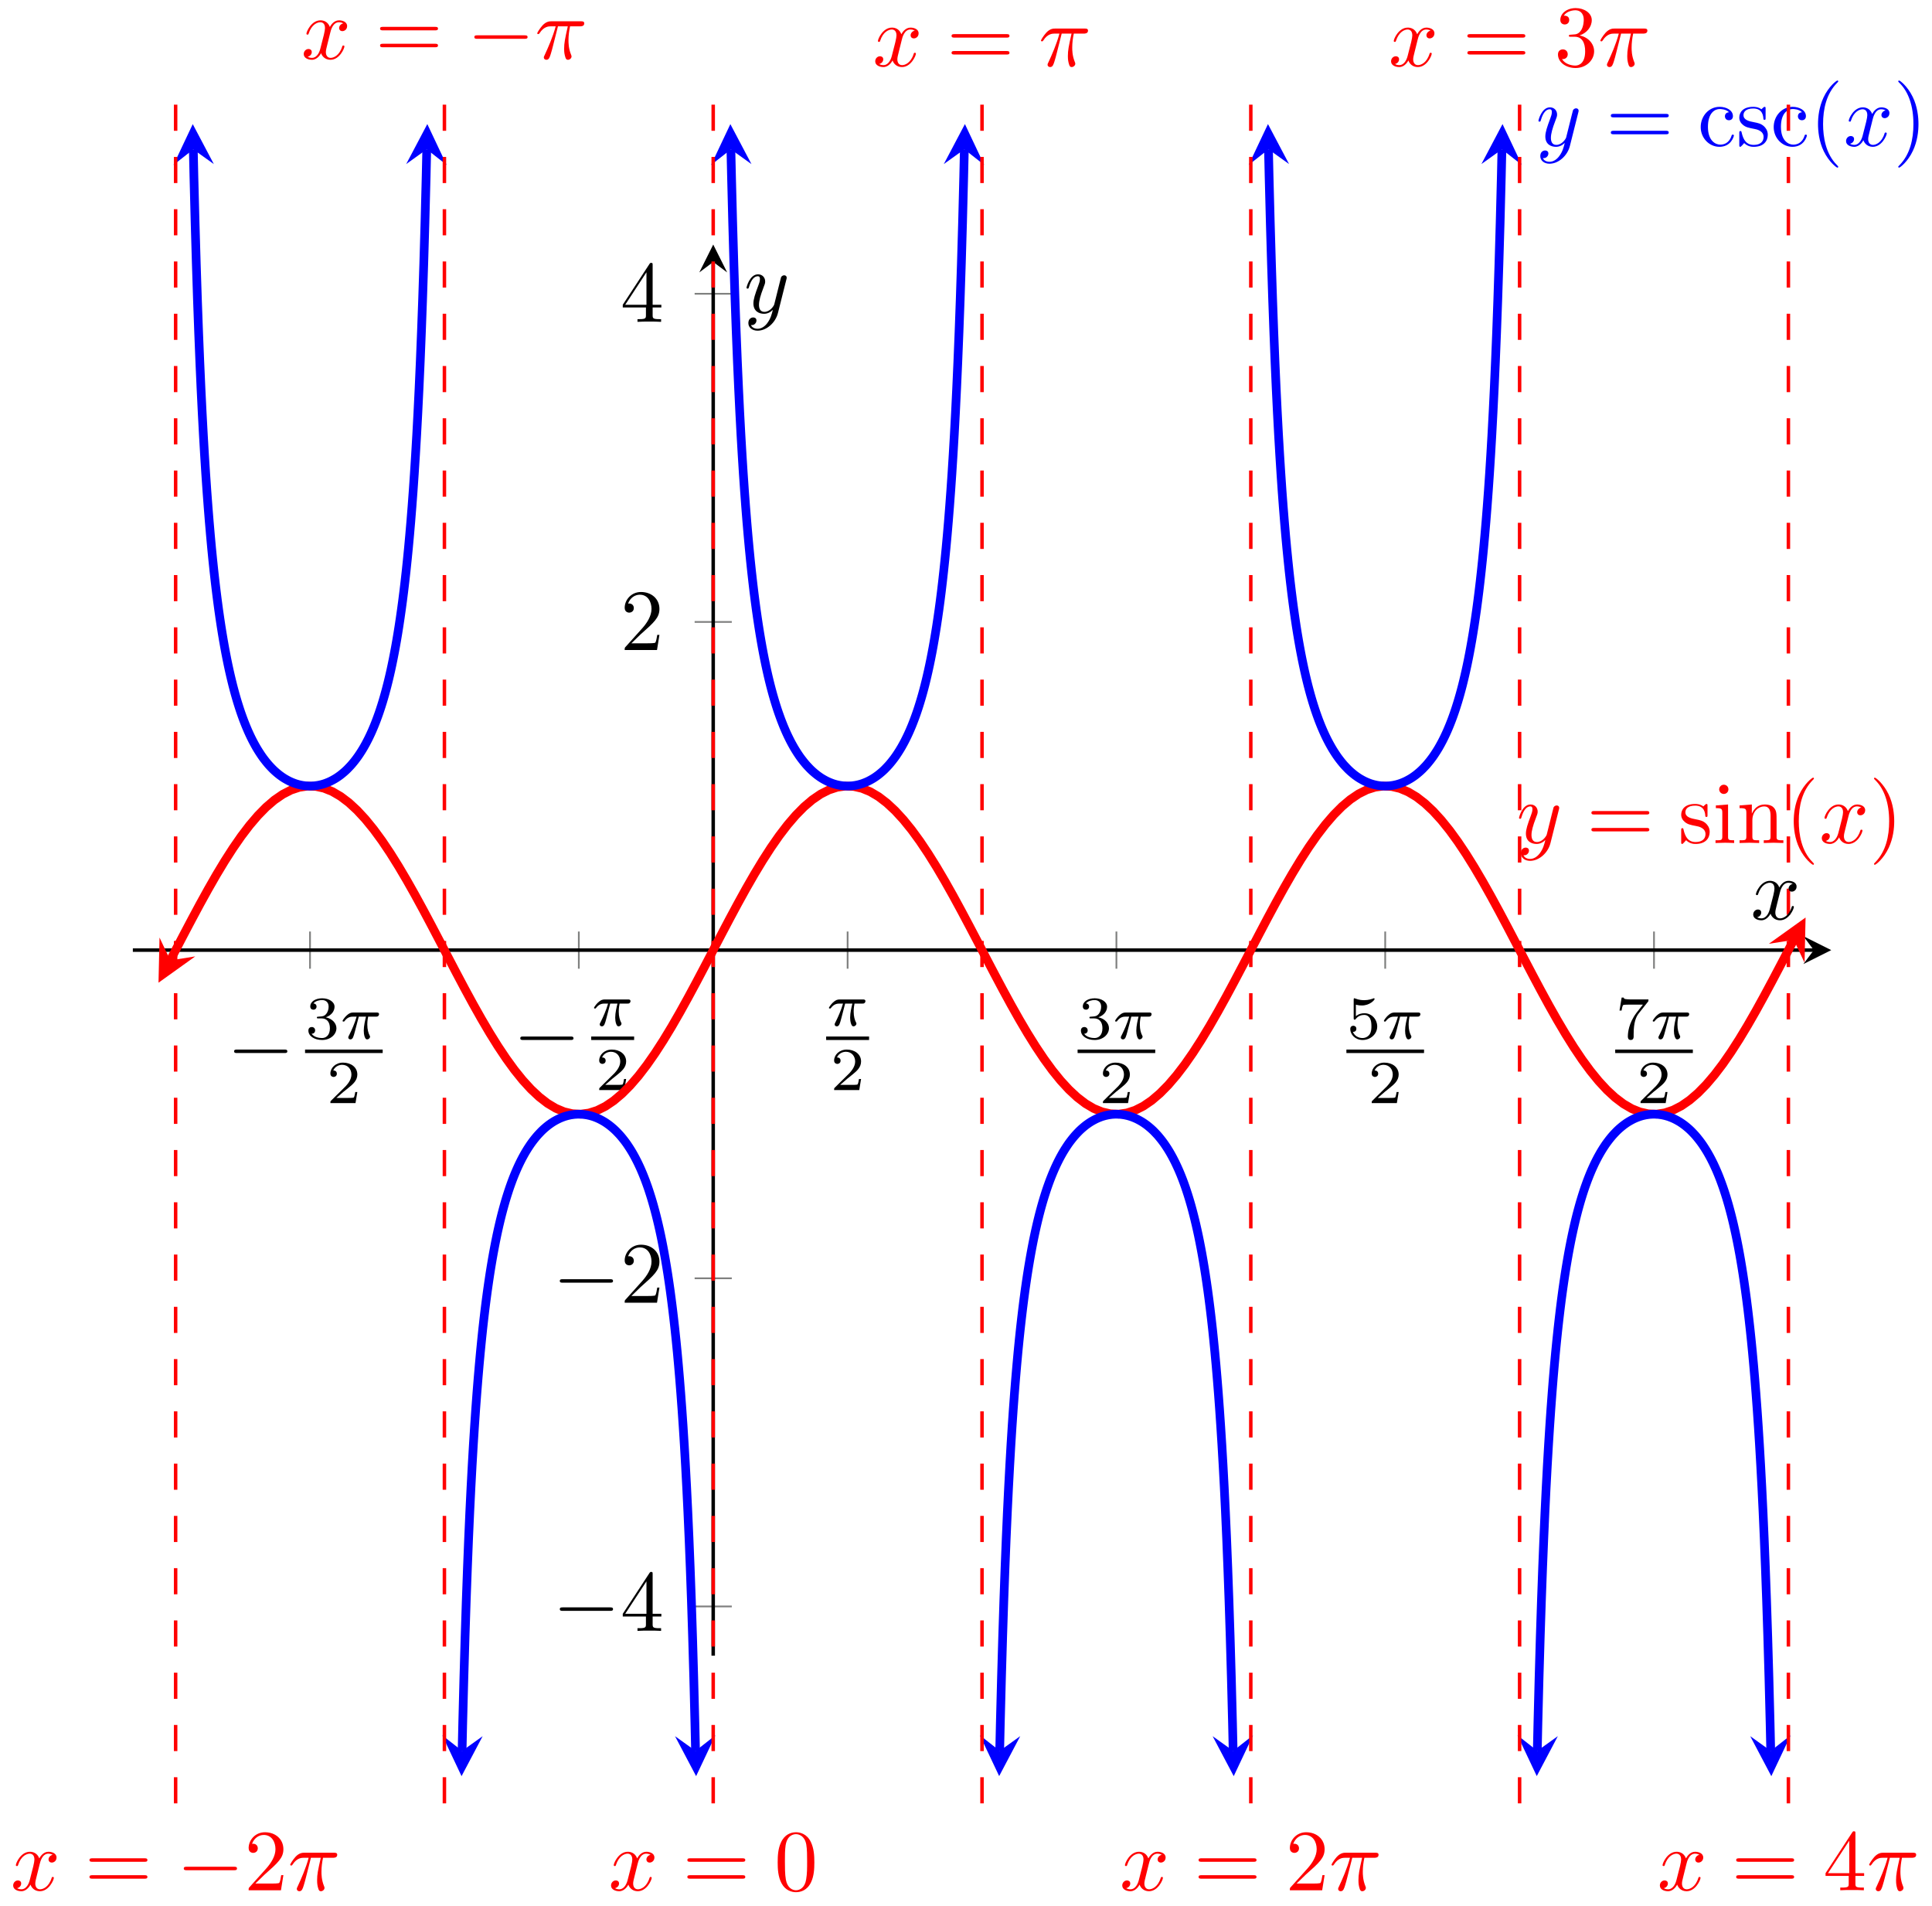 <svg xmlns="http://www.w3.org/2000/svg" xmlns:xlink="http://www.w3.org/1999/xlink" xmlns:inkscape="http://www.inkscape.org/namespaces/inkscape" version="1.1" width="221" height="218" viewBox="0 0 221 218">
<defs>
<path id="font_1_1" d="M.659 .23C.676 .23 .694 .23 .694 .25 .694 .27 .676 .27 .659 .27H.118C.101 .27 .083 .27 .083 .25 .083 .23 .101 .23 .118 .23H.659Z"/>
<path id="font_2_2" d="M.273 .334C.351 .334 .407 .28 .407 .173 .407 .049 .335 .012 .277 .012 .237 .012 .149 .023 .107 .082 .154 .084 .165 .117 .165 .138 .165 .17 .141 .193 .11 .193 .082 .193 .054 .176 .054 .135 .054 .041 .158-.02 .279-.02 .418-.02 .514 .073 .514 .173 .514 .251 .45 .329 .34 .352 .445 .39 .483 .465 .483 .526 .483 .605 .392 .664 .281 .664 .17 .664 .085 .61 .085 .53 .085 .496 .107 .477 .137 .477 .168 .477 .188 .5 .188 .528 .188 .557 .168 .578 .137 .58 .172 .624 .241 .635 .278 .635 .323 .635 .386 .613 .386 .526 .386 .484 .372 .438 .346 .407 .313 .369 .285 .367 .235 .364 .21 .362 .208 .362 .203 .361 .201 .361 .193 .359 .193 .348 .193 .334 .202 .334 .219 .334H.273Z"/>
<path id="font_3_1" d="M.311 .363H.43C.415 .303 .393 .212 .393 .133 .393 .093 .398 .066 .404 .044 .42-.006 .433-.01 .449-.01 .472-.01 .496 .011 .496 .035 .496 .043 .494 .047 .488 .057 .469 .094 .451 .151 .451 .233 .451 .252 .451 .292 .465 .363H.59C.608 .363 .616 .363 .627 .371 .641 .381 .644 .397 .644 .402 .644 .431 .618 .431 .601 .431H.224C.183 .431 .155 .422 .11 .38 .084 .357 .045 .303 .045 .294 .045 .282 .058 .282 .062 .282 .073 .282 .074 .284 .08 .293 .131 .363 .193 .363 .215 .363H.276C.245 .253 .191 .135 .161 .075 .155 .062 .145 .041 .142 .037 .141 .033 .139 .029 .139 .022 .139 .006 .151-.01 .174-.01 .214-.01 .225 .035 .249 .125L.311 .363Z"/>
<path id="font_2_1" d="M.505 .182H.471C.468 .16 .458 .101 .445 .091 .437 .085 .36 .085 .346 .085H.162C.267 .178 .302 .206 .362 .253 .436 .312 .505 .374 .505 .469 .505 .59 .399 .664 .271 .664 .147 .664 .063 .577 .063 .485 .063 .434 .106 .429 .116 .429 .14 .429 .169 .446 .169 .482 .169 .5 .162 .535 .11 .535 .141 .606 .209 .628 .256 .628 .356 .628 .408 .55 .408 .469 .408 .382 .346 .313 .314 .277L.073 .039C.063 .03 .063 .028 .063 0H.475L.505 .182Z"/>
<path id="font_2_3" d="M.155 .559C.206 .546 .236 .546 .252 .546 .384 .546 .462 .636 .462 .651 .462 .662 .455 .665 .45 .665 .448 .665 .446 .665 .442 .662 .418 .653 .365 .633 .291 .633 .263 .633 .21 .635 .145 .66 .135 .665 .133 .665 .132 .665 .119 .665 .119 .654 .119 .638V.343C.119 .325 .119 .313 .135 .313 .144 .313 .145 .315 .155 .327 .198 .383 .259 .391 .294 .391 .354 .391 .381 .343 .386 .335 .404 .301 .41 .263 .41 .205 .41 .175 .41 .116 .38 .072 .355 .036 .312 .012 .263 .012 .198 .012 .131 .048 .106 .114 .144 .111 .163 .136 .163 .163 .163 .206 .126 .214 .113 .214 .111 .214 .063 .214 .063 .16 .063 .07 .145-.02 .265-.02 .393-.02 .505 .075 .505 .201 .505 .314 .419 .419 .295 .419 .251 .419 .199 .408 .155 .37V.559Z"/>
<path id="font_2_4" d="M.535 .605C.545 .617 .545 .619 .545 .645H.283C.243 .645 .232 .646 .196 .648 .144 .652 .142 .659 .139 .676H.105L.07 .463H.104C.106 .478 .116 .544 .132 .554 .14 .56 .221 .56 .236 .56H.454C.422 .518 .371 .456 .35 .428 .219 .255 .207 .096 .207 .037 .207 .026 .207-.02 .254-.02 .302-.02 .302 .025 .302 .038V.078C.302 .272 .342 .361 .385 .416L.535 .605Z"/>
<path id="font_4_6" d="M.294 .165V.078C.294 .042 .292 .031 .218 .031H.197V0C.238 .003 .29 .003 .332 .003 .374 .003 .427 .003 .468 0V.031H.447C.373 .031 .371 .042 .371 .078V.165H.471V.196H.371V.651C.371 .671 .371 .677 .355 .677 .346 .677 .343 .677 .335 .665L.028 .196V.165H.294M.3 .196H.056L.3 .569V.196Z"/>
<path id="font_4_4" d="M.127 .077 .233 .18C.389 .318 .449 .372 .449 .472 .449 .586 .359 .666 .237 .666 .124 .666 .05 .574 .05 .485 .05 .429 .1 .429 .103 .429 .12 .429 .155 .441 .155 .482 .155 .508 .137 .534 .102 .534 .094 .534 .092 .534 .089 .533 .112 .598 .166 .635 .224 .635 .315 .635 .358 .554 .358 .472 .358 .392 .308 .313 .253 .251L.061 .037C.05 .026 .05 .024 .05 0H.421L.449 .174H.424C.419 .144 .412 .1 .402 .085 .395 .077 .329 .077 .307 .077H.127Z"/>
<path id="font_5_3" d="M.486 .381C.49 .395 .49 .397 .49 .404 .49 .422 .476 .431 .461 .431 .451 .431 .435 .425 .426 .41 .424 .405 .416 .374 .412 .356 .405 .33 .398 .303 .392 .276L.347 .096C.343 .081 .3 .011 .234 .011 .183 .011 .172 .055 .172 .092 .172 .138 .189 .2 .223 .288 .239 .329 .243 .34 .243 .36 .243 .405 .211 .442 .161 .442 .066 .442 .029 .297 .029 .288 .029 .278 .039 .278 .041 .278 .051 .278 .052 .28 .057 .296 .084 .39 .124 .42 .158 .42 .166 .42 .183 .42 .183 .388 .183 .363 .173 .337 .166 .318 .126 .212 .108 .155 .108 .108 .108 .019 .171-.011 .23-.011 .269-.011 .303 .006 .331 .034 .318-.018 .306-.067 .266-.12 .24-.154 .202-.183 .156-.183 .142-.183 .097-.18 .08-.141 .096-.141 .109-.141 .123-.129 .133-.12 .143-.107 .143-.088 .143-.057 .116-.053 .106-.053 .083-.053 .05-.069 .05-.118 .05-.168 .094-.205 .156-.205 .259-.205 .362-.114 .39-.001L.486 .381Z"/>
<path id="font_4_7" d="M.687 .327C.702 .327 .721 .327 .721 .347 .721 .367 .702 .367 .688 .367H.089C.075 .367 .056 .367 .056 .347 .056 .327 .075 .327 .09 .327H.687M.688 .133C.702 .133 .721 .133 .721 .153 .721 .173 .702 .173 .687 .173H.09C.075 .173 .056 .173 .056 .153 .056 .133 .075 .133 .089 .133H.688Z"/>
<path id="font_4_11" d="M.208 .194C.23 .19 .312 .174 .312 .102 .312 .051 .277 .011 .199 .011 .115 .011 .079 .068 .06 .153 .057 .166 .056 .17 .046 .17 .033 .17 .033 .163 .033 .145V.013C.033-.004 .033-.011 .044-.011 .049-.011 .05-.01 .069 .009 .071 .011 .071 .013 .089 .032 .133-.01 .178-.011 .199-.011 .314-.011 .36 .056 .36 .128 .36 .181 .33 .211 .318 .223 .285 .255 .246 .263 .204 .271 .148 .282 .081 .295 .081 .353 .081 .388 .107 .429 .193 .429 .303 .429 .308 .339 .31 .308 .311 .299 .32 .299 .322 .299 .335 .299 .335 .304 .335 .323V.424C.335 .441 .335 .448 .324 .448 .319 .448 .317 .448 .304 .436 .301 .432 .291 .423 .287 .42 .249 .448 .208 .448 .193 .448 .071 .448 .033 .381 .033 .325 .033 .29 .049 .262 .076 .24 .108 .214 .136 .208 .208 .194Z"/>
<path id="font_4_9" d="M.177 .442 .037 .431V.4C.102 .4 .111 .394 .111 .345V.076C.111 .031 .1 .031 .033 .031V0C.065 .001 .119 .003 .143 .003 .178 .003 .213 .001 .247 0V.031C.181 .031 .177 .036 .177 .075V.442M.181 .616C.181 .648 .156 .669 .128 .669 .097 .669 .075 .642 .075 .616 .075 .589 .097 .563 .128 .563 .156 .563 .181 .584 .181 .616Z"/>
<path id="font_4_10" d="M.11 .344V.076C.11 .031 .099 .031 .032 .031V0C.067 .001 .118 .003 .145 .003 .171 .003 .223 .001 .257 0V.031C.19 .031 .179 .031 .179 .076V.26C.179 .364 .25 .42 .314 .42 .377 .42 .388 .366 .388 .309V.076C.388 .031 .377 .031 .31 .031V0C.345 .001 .396 .003 .423 .003 .449 .003 .501 .001 .535 0V.031C.483 .031 .458 .031 .457 .061V.252C.457 .338 .457 .369 .426 .405 .412 .422 .379 .442 .321 .442 .248 .442 .201 .399 .173 .337V.442L.032 .431V.4C.102 .4 .11 .393 .11 .344Z"/>
<path id="font_4_1" d="M.331-.24C.331-.237 .331-.235 .314-.218 .189-.092 .157 .097 .157 .25 .157 .424 .195 .598 .318 .723 .331 .735 .331 .737 .331 .74 .331 .747 .327 .75 .321 .75 .311 .75 .221 .682 .162 .555 .111 .445 .099 .334 .099 .25 .099 .172 .11 .051 .165-.062 .225-.185 .311-.25 .321-.25 .327-.25 .331-.247 .331-.24Z"/>
<path id="font_5_2" d="M.334 .302C.34 .328 .363 .42 .433 .42 .438 .42 .462 .42 .483 .407 .455 .402 .435 .377 .435 .353 .435 .337 .446 .318 .473 .318 .495 .318 .527 .336 .527 .376 .527 .428 .468 .442 .434 .442 .376 .442 .341 .389 .329 .366 .304 .432 .25 .442 .221 .442 .117 .442 .06 .313 .06 .288 .06 .278 .07 .278 .072 .278 .08 .278 .083 .28 .085 .289 .119 .395 .185 .42 .219 .42 .238 .42 .273 .411 .273 .353 .273 .322 .256 .255 .219 .115 .203 .053 .168 .011 .124 .011 .118 .011 .095 .011 .074 .024 .099 .029 .121 .05 .121 .078 .121 .105 .099 .113 .084 .113 .054 .113 .029 .087 .029 .055 .029 .009 .079-.011 .123-.011 .189-.011 .225 .059 .228 .065 .24 .028 .276-.011 .336-.011 .439-.011 .496 .118 .496 .143 .496 .153 .487 .153 .484 .153 .475 .153 .473 .149 .471 .142 .438 .035 .37 .011 .338 .011 .299 .011 .283 .043 .283 .077 .283 .099 .289 .121 .3 .165L.334 .302Z"/>
<path id="font_4_2" d="M.289 .25C.289 .328 .278 .449 .223 .562 .163 .685 .077 .75 .067 .75 .061 .75 .057 .746 .057 .74 .057 .737 .057 .735 .076 .717 .174 .618 .231 .459 .231 .25 .231 .079 .194-.097 .07-.223 .057-.235 .057-.237 .057-.24 .057-.246 .061-.25 .067-.25 .077-.25 .167-.182 .226-.055 .277 .055 .289 .166 .289 .25Z"/>
<path id="font_4_8" d="M.117 .218C.117 .381 .199 .423 .252 .423 .261 .423 .324 .422 .359 .386 .318 .383 .312 .353 .312 .34 .312 .314 .33 .294 .358 .294 .384 .294 .404 .311 .404 .341 .404 .409 .328 .448 .251 .448 .126 .448 .034 .34 .034 .216 .034 .088 .133-.011 .249-.011 .383-.011 .415 .109 .415 .119 .415 .129 .405 .129 .402 .129 .393 .129 .391 .125 .389 .119 .36 .026 .295 .014 .258 .014 .205 .014 .117 .057 .117 .218Z"/>
<path id="font_5_1" d="M.265 .373H.378C.345 .225 .336 .182 .336 .115 .336 .1 .336 .073 .344 .039 .354-.005 .365-.011 .38-.011 .4-.011 .421 .007 .421 .027 .421 .033 .421 .035 .415 .049 .386 .121 .386 .186 .386 .214 .386 .267 .393 .321 .404 .373H.518C.531 .373 .567 .373 .567 .407 .567 .431 .546 .431 .527 .431H.192C.17 .431 .132 .431 .088 .384 .053 .345 .027 .299 .027 .294 .027 .293 .027 .284 .039 .284 .047 .284 .049 .288 .055 .296 .104 .373 .162 .373 .182 .373H.239C.207 .252 .153 .131 .111 .04 .103 .025 .103 .023 .103 .016 .103-.003 .119-.011 .132-.011 .162-.011 .17 .017 .182 .054 .196 .1 .196 .102 .209 .152L.265 .373Z"/>
<path id="font_4_3" d="M.46 .32C.46 .4 .455 .48 .42 .554 .374 .65 .292 .666 .25 .666 .19 .666 .117 .64 .076 .547 .044 .478 .039 .4 .039 .32 .039 .245 .043 .155 .084 .079 .127-.002 .2-.022 .249-.022 .303-.022 .379-.001 .423 .094 .455 .163 .46 .241 .46 .32M.249-0C.21-0 .151 .025 .133 .121 .122 .181 .122 .273 .122 .332 .122 .396 .122 .462 .13 .516 .149 .635 .224 .644 .249 .644 .282 .644 .348 .626 .367 .527 .377 .471 .377 .395 .377 .332 .377 .257 .377 .189 .366 .125 .351 .03 .294-0 .249-0Z"/>
<path id="font_4_5" d="M.29 .352C.372 .379 .43 .449 .43 .528 .43 .61 .342 .666 .246 .666 .145 .666 .069 .606 .069 .53 .069 .497 .091 .478 .12 .478 .151 .478 .171 .5 .171 .529 .171 .579 .124 .579 .109 .579 .14 .628 .206 .641 .242 .641 .283 .641 .338 .619 .338 .529 .338 .517 .336 .459 .31 .415 .28 .367 .246 .364 .221 .363 .213 .362 .189 .36 .182 .36 .174 .359 .167 .358 .167 .348 .167 .337 .174 .337 .191 .337H.235C.317 .337 .354 .269 .354 .17 .354 .034 .285 .006 .241 .006 .198 .006 .123 .022 .088 .081 .123 .076 .154 .098 .154 .136 .154 .172 .127 .192 .098 .192 .074 .192 .042 .178 .042 .134 .042 .043 .135-.022 .244-.022 .366-.022 .457 .068 .457 .17 .457 .253 .394 .331 .29 .352Z"/>
</defs>
<path transform="matrix(1,0,0,-1,15.196,203.143)" stroke-width=".199" stroke-linecap="butt" stroke-miterlimit="10" stroke-linejoin="miter" fill="none" stroke="#7f807f" d="M20.267 92.35V96.602M51.015 92.35V96.602M81.762 92.35V96.602M112.51 92.35V96.602M143.257 92.35V96.602M174.004 92.35V96.602"/>
<path transform="matrix(1,0,0,-1,15.196,203.143)" stroke-width=".199" stroke-linecap="butt" stroke-miterlimit="10" stroke-linejoin="miter" fill="none" stroke="#7f807f" d="M64.262 19.409H68.514M64.262 56.942H68.514M64.262 132.01H68.514M64.262 169.543H68.514"/>
<path transform="matrix(1,0,0,-1,15.196,203.143)" stroke-width=".399" stroke-linecap="butt" stroke-miterlimit="10" stroke-linejoin="miter" fill="none" stroke="#000000" d="M0 94.476H192.279"/>
<path transform="matrix(1,0,0,-1,207.481,108.667)" d="M1.993 0-1.196 1.594 0 0-1.196-1.594"/>
<path transform="matrix(1,0,0,-1,15.196,203.143)" stroke-width=".399" stroke-linecap="butt" stroke-miterlimit="10" stroke-linejoin="miter" fill="none" stroke="#000000" d="M66.388 13.779V173.181"/>
<path transform="matrix(0,-1,-1,-0,81.586,29.962)" d="M1.993 0-1.196 1.594 0 0-1.196-1.594"/>
<use data-text="&#x2212;" xlink:href="#font_1_1" transform="matrix(9.963,0,0,-9.963,25.953,122.73)"/>
<use data-text="3" xlink:href="#font_2_2" transform="matrix(6.974,0,0,-6.974,34.899,118.808)"/>
<use data-text="&#x03c0;" xlink:href="#font_3_1" transform="matrix(6.974,0,0,-6.974,38.87,118.808)"/>
<path transform="matrix(1,0,0,-1,-91.544,-37.432)" stroke-width=".399" stroke-linecap="butt" stroke-miterlimit="10" stroke-linejoin="miter" fill="none" stroke="#000000" d="M126.439-157.672H135.319"/>
<use data-text="2" xlink:href="#font_2_1" transform="matrix(6.974,0,0,-6.974,37.353,126.166)"/>
<use data-text="&#x2212;" xlink:href="#font_1_1" transform="matrix(9.963,0,0,-9.963,58.687,121.238)"/>
<use data-text="&#x03c0;" xlink:href="#font_3_1" transform="matrix(6.974,0,0,-6.974,67.633,117.316)"/>
<path transform="matrix(1,0,0,-1,-58.81,-38.924)" stroke-width=".399" stroke-linecap="butt" stroke-miterlimit="10" stroke-linejoin="miter" fill="none" stroke="#000000" d="M126.439-157.672H131.348"/>
<use data-text="2" xlink:href="#font_2_1" transform="matrix(6.974,0,0,-6.974,68.102,124.674)"/>
<use data-text="&#x03c0;" xlink:href="#font_3_1" transform="matrix(6.974,0,0,-6.974,94.506,117.316)"/>
<path transform="matrix(1,0,0,-1,-24.187,-38.924)" stroke-width=".399" stroke-linecap="butt" stroke-miterlimit="10" stroke-linejoin="miter" fill="none" stroke="#000000" d="M118.69-157.672H123.599"/>
<use data-text="2" xlink:href="#font_2_1" transform="matrix(6.974,0,0,-6.974,94.975,124.674)"/>
<use data-text="3" xlink:href="#font_2_2" transform="matrix(6.974,0,0,-6.974,123.269,118.808)"/>
<use data-text="&#x03c0;" xlink:href="#font_3_1" transform="matrix(6.974,0,0,-6.974,127.24,118.808)"/>
<path transform="matrix(1,0,0,-1,4.576,-37.432)" stroke-width=".399" stroke-linecap="butt" stroke-miterlimit="10" stroke-linejoin="miter" fill="none" stroke="#000000" d="M118.69-157.672H127.57"/>
<use data-text="2" xlink:href="#font_2_1" transform="matrix(6.974,0,0,-6.974,125.723,126.166)"/>
<use data-text="5" xlink:href="#font_2_3" transform="matrix(6.974,0,0,-6.974,154.017,118.808)"/>
<use data-text="&#x03c0;" xlink:href="#font_3_1" transform="matrix(6.974,0,0,-6.974,157.988,118.808)"/>
<path transform="matrix(1,0,0,-1,35.324,-37.432)" stroke-width=".399" stroke-linecap="butt" stroke-miterlimit="10" stroke-linejoin="miter" fill="none" stroke="#000000" d="M118.69-157.672H127.57"/>
<use data-text="2" xlink:href="#font_2_1" transform="matrix(6.974,0,0,-6.974,156.471,126.166)"/>
<use data-text="7" xlink:href="#font_2_4" transform="matrix(6.974,0,0,-6.974,184.766,118.808)"/>
<use data-text="&#x03c0;" xlink:href="#font_3_1" transform="matrix(6.974,0,0,-6.974,188.737,118.808)"/>
<path transform="matrix(1,0,0,-1,66.073,-37.432)" stroke-width=".399" stroke-linecap="butt" stroke-miterlimit="10" stroke-linejoin="miter" fill="none" stroke="#000000" d="M118.69-157.672H127.57"/>
<use data-text="2" xlink:href="#font_2_1" transform="matrix(6.974,0,0,-6.974,187.22,126.166)"/>
<use data-text="&#x2212;" xlink:href="#font_1_1" transform="matrix(9.963,0,0,-9.963,63.209,186.529)"/>
<use data-text="4" xlink:href="#font_4_6" transform="matrix(9.963,0,0,-9.963,70.959,186.529)"/>
<use data-text="&#x2212;" xlink:href="#font_1_1" transform="matrix(9.963,0,0,-9.963,63.209,148.996)"/>
<use data-text="2" xlink:href="#font_4_4" transform="matrix(9.963,0,0,-9.963,70.959,148.996)"/>
<use data-text="2" xlink:href="#font_4_4" transform="matrix(9.963,0,0,-9.963,70.959,74.344)"/>
<use data-text="4" xlink:href="#font_4_6" transform="matrix(9.963,0,0,-9.963,70.959,36.81)"/>
<path transform="matrix(1,0,0,-1,15.196,203.143)" stroke-width=".996" stroke-linecap="butt" stroke-miterlimit="10" stroke-linejoin="miter" fill="none" stroke="#ff0000" d="M4.285 93.303 3.883 92.542 4.83 94.353 5.776 96.166 6.723 97.963 7.67 99.728 8.617 101.443 9.563 103.094 10.51 104.664 11.457 106.138 12.403 107.504 13.35 108.747 14.297 109.858 15.244 110.824 16.19 111.638 17.137 112.29 18.084 112.777 19.031 113.093 19.977 113.234 20.924 113.2 21.871 112.991 22.818 112.609 23.764 112.056 24.711 111.341 25.658 110.467 26.604 109.444 27.551 108.28 28.498 106.988 29.445 105.579 30.391 104.066 31.338 102.463 32.285 100.785 33.232 99.049 34.178 97.27 35.125 95.464 36.072 93.65 37.019 91.844 37.965 90.061 38.912 88.32 39.859 86.637 40.805 85.027 41.752 83.505 42.699 82.086 43.646 80.782 44.592 79.607 45.539 78.571 46.486 77.684 47.433 76.952 48.379 76.386 49.326 75.988 50.273 75.764 51.22 75.714 52.166 75.84 53.113 76.139 54.06 76.611 55.006 77.25 55.953 78.049 56.9 79.002 57.847 80.099 58.793 81.332 59.74 82.687 60.687 84.152 61.634 85.714 62.58 87.358 63.527 89.068 64.474 90.829 65.421 92.624 66.367 94.436 67.314 96.248 68.261 98.044 69.207 99.807 70.154 101.52 71.101 103.167 72.048 104.732 72.994 106.202 73.941 107.563 74.888 108.8 75.835 109.904 76.781 110.864 77.728 111.67 78.675 112.317 79.622 112.795 80.568 113.103 81.515 113.236 82.462 113.194 83.408 112.977 84.355 112.587 85.302 112.028 86.249 111.304 87.195 110.424 88.142 109.394 89.089 108.225 90.036 106.927 90.982 105.513 91.929 103.995 92.876 102.388 93.823 100.708 94.769 98.969 95.716 97.188 96.663 95.382 97.609 93.568 98.556 91.762 99.503 89.981 100.45 88.242 101.396 86.562 102.343 84.956 103.29 83.438 104.237 82.025 105.183 80.726 106.13 79.557 107.077 78.528 108.024 77.647 108.97 76.924 109.917 76.364 110.864 75.975 111.81 75.758 112.757 75.716 113.704 75.849 114.651 76.158 115.597 76.636 116.544 77.282 117.491 78.089 118.438 79.049 119.384 80.153 120.331 81.391 121.278 82.751 122.225 84.221 123.171 85.787 124.118 87.434 125.065 89.147 126.011 90.909 126.958 92.706 127.905 94.518 128.852 96.33 129.798 98.125 130.745 99.886 131.692 101.596 132.639 103.24 133.585 104.801 134.532 106.267 135.479 107.621 136.426 108.854 137.372 109.951 138.319 110.904 139.266 111.703 140.212 112.342 141.159 112.813 142.106 113.113 143.053 113.238 143.999 113.188 144.946 112.964 145.893 112.565 146.84 111.999 147.786 111.267 148.733 110.381 149.68 109.343 150.627 108.168 151.573 106.865 152.52 105.446 153.467 103.924 154.413 102.314 155.36 100.63 156.307 98.889 157.254 97.107 158.2 95.3 159.147 93.486 160.094 91.681 161.041 89.902 161.987 88.165 162.934 86.488 163.881 84.885 164.828 83.372 165.774 81.963 166.721 80.671 167.668 79.507 168.614 78.484 169.561 77.61 170.508 76.895 171.455 76.343 172.401 75.961 173.348 75.752 174.295 75.718 175.242 75.86 176.188 76.176 177.135 76.662 178.082 77.315 179.029 78.13 179.975 79.095 180.922 80.206 181.869 81.449 182.815 82.815 183.762 84.29 184.709 85.86 185.656 87.51 186.602 89.226 187.549 90.99 188.496 92.788 189.443 94.6 190.389 96.412 189.987 95.651"/>
<path transform="matrix(-.467,.884,.884,.467,19.481,109.84)" d="M2.889 0-1.734 2.311 0 0-1.734-2.311" fill="#ff0000"/>
<path transform="matrix(.467,-.884,-.884,-.467,205.189,107.492)" d="M2.889 0-1.734 2.311 0 0-1.734-2.311" fill="#ff0000"/>
<use data-text="y" xlink:href="#font_5_3" transform="matrix(9.963,0,0,-9.963,173.472,96.415)" fill="#ff0000"/>
<use data-text="=" xlink:href="#font_4_7" transform="matrix(9.963,0,0,-9.963,181.482,96.415)" fill="#ff0000"/>
<use data-text="s" xlink:href="#font_4_11" transform="matrix(9.963,0,0,-9.963,191.983,96.415)" fill="#ff0000"/>
<use data-text="i" xlink:href="#font_4_9" transform="matrix(9.963,0,0,-9.963,195.908,96.415)" fill="#ff0000"/>
<use data-text="n" xlink:href="#font_4_10" transform="matrix(9.963,0,0,-9.963,198.668,96.415)" fill="#ff0000"/>
<use data-text="(" xlink:href="#font_4_1" transform="matrix(9.963,0,0,-9.963,204.197,96.415)" fill="#ff0000"/>
<use data-text="x" xlink:href="#font_5_2" transform="matrix(9.963,0,0,-9.963,208.105,96.415)" fill="#ff0000"/>
<use data-text=")" xlink:href="#font_4_2" transform="matrix(9.963,0,0,-9.963,213.799,96.415)" fill="#ff0000"/>
<path transform="matrix(1,0,0,-1,15.196,203.143)" stroke-width=".996" stroke-linecap="butt" stroke-miterlimit="10" stroke-linejoin="miter" fill="none" stroke="#0000ff" d="M6.916 186.058 6.986 182.943 7.121 177.671 7.256 173.008 7.39 168.853 7.525 165.126 7.66 161.765 7.795 158.724 7.93 155.956 8.065 153.428 8.199 151.112 8.334 148.975 8.469 147.008 8.604 145.19 8.739 143.499 8.874 141.926 9.008 140.457 9.143 139.089 9.278 137.805 9.413 136.602 9.548 135.47 9.683 134.406 9.817 133.4 9.952 132.456 10.087 131.559 10.222 130.711 10.357 129.91 10.492 129.148 10.626 128.427 10.761 127.737 10.896 127.082 11.031 126.46 11.166 125.867 11.301 125.301 11.435 124.758 11.57 124.244 11.705 123.749 11.84 123.278 11.975 122.825 12.11 122.394 12.245 121.975 12.379 121.579 12.514 121.2 12.649 120.832 12.784 120.483 12.919 120.145 13.054 119.823 13.188 119.511 13.323 119.214 13.458 118.925 13.593 118.65 13.728 118.385 13.863 118.13 13.997 117.886 14.132 117.647 14.267 117.422 14.402 117.205 14.537 116.996 14.672 116.792 14.806 116.597 14.941 116.411 15.076 116.234 15.211 116.062 15.346 115.897 15.481 115.735 15.615 115.583 15.75 115.439 15.885 115.298 16.02 115.159 16.155 115.031 16.29 114.907 16.424 114.791 16.559 114.677 16.694 114.568 16.829 114.463 16.964 114.367 17.099 114.271 17.233 114.183 17.368 114.097 17.503 114.02 17.638 113.943 17.773 113.872 17.908 113.802 18.043 113.74 18.177 113.68 18.312 113.626 18.447 113.573 18.582 113.524 18.717 113.481 18.852 113.442 18.986 113.404 19.121 113.374 19.256 113.344 19.391 113.318 19.526 113.299 19.661 113.28 19.795 113.263 19.93 113.256 20.065 113.247 20.2 113.243H20.335L20.47 113.247 20.604 113.256 20.739 113.263 20.874 113.28 21.009 113.299 21.144 113.318 21.279 113.344 21.413 113.374 21.548 113.404 21.683 113.442 21.818 113.481 21.953 113.524 22.088 113.573 22.222 113.626 22.357 113.68 22.492 113.74 22.627 113.802 22.762 113.872 22.897 113.943 23.031 114.02 23.166 114.097 23.301 114.183 23.436 114.271 23.571 114.367 23.706 114.463 23.84 114.568 23.975 114.677 24.11 114.791 24.245 114.907 24.38 115.031 24.515 115.159 24.649 115.298 24.784 115.439 24.919 115.583 25.054 115.735 25.189 115.897 25.324 116.062 25.459 116.234 25.593 116.414 25.728 116.597 25.863 116.792 25.998 116.996 26.133 117.205 26.268 117.422 26.402 117.647 26.537 117.886 26.672 118.13 26.807 118.387 26.942 118.65 27.077 118.929 27.211 119.214 27.346 119.511 27.481 119.824 27.616 120.145 27.751 120.483 27.886 120.836 28.02 121.2 28.155 121.579 28.29 121.979 28.425 122.394 28.56 122.825 28.695 123.278 28.829 123.749 28.964 124.244 29.099 124.762 29.234 125.301 29.369 125.867 29.504 126.46 29.638 127.083 29.773 127.737 29.908 128.427 30.043 129.148 30.178 129.91 30.313 130.715 30.448 131.563 30.582 132.456 30.717 133.404 30.852 134.402 30.987 135.47 31.122 136.602 31.257 137.809 31.391 139.09 31.526 140.457 31.661 141.926 31.796 143.501 31.931 145.193 32.066 147.012 32.2 148.979 32.335 151.112 32.47 153.428 32.605 155.956 32.74 158.724 32.875 161.77 33.009 165.133 33.144 168.853 33.279 173.013 33.414 177.677 33.549 182.943 33.619 186.064"/>
<path transform="matrix(-.022,-1,-1,.022,22.112,17.085)" d="M2.889 0-1.734 2.311 0 0-1.734-2.311" fill="#0000ff"/>
<path transform="matrix(.022,-1,-1,-.022,48.816,17.079)" d="M2.889 0-1.734 2.311 0 0-1.734-2.311" fill="#0000ff"/>
<path transform="matrix(1,0,0,-1,15.196,203.143)" stroke-width=".996" stroke-linecap="butt" stroke-miterlimit="10" stroke-linejoin="miter" fill="none" stroke="#0000ff" d="M37.663 2.888 37.733 6.015 37.868 11.281 38.003 15.944 38.138 20.099 38.273 23.828 38.407 27.182 38.542 30.231 38.677 32.996 38.812 35.524 38.947 37.84 39.082 39.973 39.216 41.94 39.351 43.762 39.486 45.451 39.621 47.026 39.756 48.495 39.891 49.863 40.025 51.147 40.16 52.35 40.295 53.484 40.43 54.55 40.565 55.552 40.7 56.496 40.834 57.393 40.969 58.241 41.104 59.042 41.239 59.804 41.374 60.525 41.509 61.216 41.643 61.869 41.778 62.492 41.913 63.085 42.048 63.651 42.183 64.194 42.318 64.708 42.453 65.203 42.587 65.675 42.722 66.127 42.857 66.558 42.992 66.973 43.127 67.373 43.262 67.752 43.396 68.12 43.531 68.469 43.666 68.807 43.801 69.13 43.936 69.441 44.071 69.741 44.205 70.027 44.34 70.302 44.475 70.567 44.61 70.822 44.745 71.066 44.88 71.305 45.014 71.53 45.149 71.748 45.284 71.956 45.419 72.16 45.554 72.356 45.689 72.541 45.823 72.718 45.958 72.89 46.093 73.056 46.228 73.217 46.363 73.369 46.498 73.513 46.632 73.654 46.767 73.793 46.902 73.921 47.037 74.045 47.172 74.161 47.307 74.275 47.441 74.384 47.576 74.489 47.711 74.585 47.846 74.681 47.981 74.769 48.116 74.855 48.25 74.934 48.385 75.009 48.52 75.08 48.655 75.15 48.79 75.212 48.925 75.272 49.06 75.326 49.194 75.379 49.329 75.428 49.464 75.471 49.599 75.51 49.734 75.548 49.869 75.578 50.003 75.608 50.138 75.634 50.273 75.653 50.408 75.672 50.543 75.689 50.678 75.696 50.812 75.705 50.947 75.709H51.082L51.217 75.705 51.352 75.696 51.487 75.689 51.621 75.672 51.756 75.653 51.891 75.634 52.026 75.608 52.161 75.578 52.296 75.548 52.43 75.51 52.565 75.471 52.7 75.428 52.835 75.379 52.97 75.326 53.105 75.272 53.239 75.212 53.374 75.15 53.509 75.08 53.644 75.009 53.779 74.932 53.914 74.855 54.048 74.769 54.183 74.681 54.318 74.585 54.453 74.489 54.588 74.384 54.723 74.275 54.858 74.161 54.992 74.045 55.127 73.921 55.262 73.793 55.397 73.654 55.532 73.513 55.667 73.369 55.801 73.217 55.936 73.056 56.071 72.89 56.206 72.718 56.341 72.541 56.476 72.356 56.61 72.16 56.745 71.956 56.88 71.748 57.015 71.53 57.15 71.305 57.285 71.066 57.419 70.822 57.554 70.567 57.689 70.302 57.824 70.027 57.959 69.738 58.094 69.441 58.228 69.13 58.363 68.807 58.498 68.469 58.633 68.12 58.768 67.752 58.903 67.373 59.037 66.977 59.172 66.558 59.307 66.127 59.442 65.675 59.577 65.203 59.712 64.708 59.846 64.194 59.981 63.651 60.116 63.085 60.251 62.492 60.386 61.869 60.521 61.216 60.656 60.525 60.79 59.804 60.925 59.042 61.06 58.241 61.195 57.393 61.33 56.496 61.465 55.552 61.599 54.546 61.734 53.482 61.869 52.35 62.004 51.143 62.139 49.862 62.274 48.495 62.408 47.026 62.543 45.451 62.678 43.759 62.813 41.94 62.948 39.973 63.083 37.838 63.217 35.518 63.352 32.996 63.487 30.228 63.622 27.182 63.757 23.826 63.892 20.099 64.026 15.939 64.161 11.281 64.296 6.009 64.366 2.888"/>
<path transform="matrix(-.022,1,1,.022,52.86,200.255)" d="M2.889 0-1.734 2.311 0 0-1.734-2.311" fill="#0000ff"/>
<path transform="matrix(.022,1,1,-.022,79.564,200.255)" d="M2.889 0-1.734 2.311 0 0-1.734-2.311" fill="#0000ff"/>
<path transform="matrix(1,0,0,-1,15.196,203.143)" stroke-width=".996" stroke-linecap="butt" stroke-miterlimit="10" stroke-linejoin="miter" fill="none" stroke="#0000ff" d="M68.411 186.058 68.481 182.943 68.615 177.671 68.75 173.008 68.885 168.853 69.02 165.126 69.155 161.765 69.29 158.724 69.424 155.956 69.559 153.428 69.694 151.112 69.829 148.975 69.964 147.012 70.099 145.19 70.233 143.501 70.368 141.926 70.503 140.457 70.638 139.085 70.773 137.805 70.908 136.602 71.042 135.468 71.177 134.402 71.312 133.4 71.447 132.456 71.582 131.559 71.717 130.711 71.851 129.91 71.986 129.148 72.121 128.425 72.256 127.737 72.391 127.082 72.526 126.46 72.66 125.867 72.795 125.301 72.93 124.758 73.065 124.244 73.2 123.749 73.335 123.278 73.47 122.825 73.604 122.394 73.739 121.975 73.874 121.579 74.009 121.2 74.144 120.832 74.279 120.483 74.413 120.145 74.548 119.823 74.683 119.511 74.818 119.211 74.953 118.925 75.088 118.65 75.222 118.385 75.357 118.13 75.492 117.886 75.627 117.647 75.762 117.422 75.897 117.205 76.031 116.996 76.166 116.792 76.301 116.597 76.436 116.411 76.571 116.234 76.706 116.062 76.84 115.897 76.975 115.735 77.11 115.583 77.245 115.439 77.38 115.298 77.515 115.159 77.649 115.031 77.784 114.907 77.919 114.791 78.054 114.677 78.189 114.568 78.324 114.463 78.458 114.367 78.593 114.271 78.728 114.183 78.863 114.097 78.998 114.02 79.133 113.943 79.267 113.872 79.402 113.802 79.537 113.74 79.672 113.68 79.807 113.626 79.942 113.573 80.077 113.524 80.211 113.481 80.346 113.442 80.481 113.404 80.616 113.374 80.751 113.344 80.886 113.318 81.02 113.299 81.155 113.28 81.29 113.263 81.425 113.256 81.56 113.247 81.695 113.243H81.829L81.964 113.247 82.099 113.256 82.234 113.263 82.369 113.28 82.504 113.299 82.638 113.318 82.773 113.344 82.908 113.374 83.043 113.404 83.178 113.442 83.313 113.481 83.447 113.524 83.582 113.573 83.717 113.626 83.852 113.68 83.987 113.74 84.122 113.802 84.256 113.872 84.391 113.943 84.526 114.02 84.661 114.097 84.796 114.183 84.931 114.271 85.065 114.367 85.2 114.463 85.335 114.568 85.47 114.677 85.605 114.791 85.74 114.907 85.875 115.031 86.009 115.159 86.144 115.298 86.279 115.439 86.414 115.583 86.549 115.735 86.684 115.897 86.818 116.062 86.953 116.234 87.088 116.411 87.223 116.597 87.358 116.792 87.493 116.996 87.627 117.205 87.762 117.422 87.897 117.647 88.032 117.886 88.167 118.13 88.302 118.385 88.436 118.65 88.571 118.925 88.706 119.211 88.841 119.511 88.976 119.823 89.111 120.145 89.245 120.483 89.38 120.836 89.515 121.2 89.65 121.579 89.785 121.979 89.92 122.394 90.054 122.825 90.189 123.278 90.324 123.749 90.459 124.244 90.594 124.758 90.729 125.301 90.863 125.867 90.998 126.46 91.133 127.083 91.268 127.737 91.403 128.427 91.538 129.148 91.672 129.91 91.807 130.715 91.942 131.559 92.077 132.456 92.212 133.4 92.347 134.402 92.482 135.47 92.616 136.602 92.751 137.809 92.886 139.089 93.021 140.457 93.156 141.926 93.291 143.501 93.425 145.19 93.56 147.012 93.695 148.979 93.83 151.112 93.965 153.428 94.1 155.956 94.234 158.724 94.369 161.77 94.504 165.126 94.639 168.853 94.774 173.013 94.909 177.671 95.043 182.943 95.114 186.064"/>
<path transform="matrix(-.022,-1,-1,.022,83.609,17.085)" d="M2.889 0-1.734 2.311 0 0-1.734-2.311" fill="#0000ff"/>
<path transform="matrix(.022,-1,-1,-.022,110.312,17.079)" d="M2.889 0-1.734 2.311 0 0-1.734-2.311" fill="#0000ff"/>
<path transform="matrix(1,0,0,-1,15.196,203.143)" stroke-width=".996" stroke-linecap="butt" stroke-miterlimit="10" stroke-linejoin="miter" fill="none" stroke="#0000ff" d="M99.158 2.894 99.228 6.009 99.363 11.281 99.498 15.944 99.632 20.103 99.767 23.826 99.902 27.182 100.037 30.228 100.172 32.996 100.307 35.524 100.441 37.84 100.576 39.973 100.711 41.944 100.846 43.762 100.981 45.453 101.116 47.026 101.25 48.495 101.385 49.863 101.52 51.147 101.655 52.35 101.79 53.484 101.925 54.55 102.059 55.552 102.194 56.496 102.329 57.393 102.464 58.241 102.599 59.042 102.734 59.804 102.868 60.527 103.003 61.216 103.138 61.869 103.273 62.492 103.408 63.085 103.543 63.651 103.678 64.194 103.812 64.708 103.947 65.203 104.082 65.675 104.217 66.127 104.352 66.558 104.487 66.977 104.621 67.373 104.756 67.752 104.891 68.12 105.026 68.469 105.161 68.807 105.296 69.13 105.43 69.441 105.565 69.738 105.7 70.027 105.835 70.302 105.97 70.567 106.105 70.822 106.239 71.066 106.374 71.305 106.509 71.53 106.644 71.748 106.779 71.956 106.914 72.16 107.048 72.356 107.183 72.541 107.318 72.718 107.453 72.89 107.588 73.056 107.723 73.217 107.857 73.369 107.992 73.513 108.127 73.654 108.262 73.793 108.397 73.921 108.532 74.045 108.666 74.161 108.801 74.275 108.936 74.384 109.071 74.489 109.206 74.585 109.341 74.681 109.476 74.769 109.61 74.855 109.745 74.932 109.88 75.009 110.015 75.08 110.15 75.15 110.285 75.212 110.419 75.272 110.554 75.326 110.689 75.379 110.824 75.428 110.959 75.471 111.094 75.51 111.228 75.548 111.363 75.578 111.498 75.608 111.633 75.634 111.768 75.653 111.903 75.672 112.037 75.689 112.172 75.696 112.307 75.705 112.442 75.709H112.577L112.712 75.705 112.846 75.696 112.981 75.689 113.116 75.672 113.251 75.653 113.386 75.634 113.521 75.608 113.655 75.578 113.79 75.548 113.925 75.51 114.06 75.471 114.195 75.428 114.33 75.379 114.464 75.326 114.599 75.272 114.734 75.212 114.869 75.15 115.004 75.08 115.139 75.009 115.274 74.932 115.408 74.855 115.543 74.769 115.678 74.681 115.813 74.585 115.948 74.489 116.083 74.384 116.217 74.275 116.352 74.161 116.487 74.045 116.622 73.921 116.757 73.793 116.892 73.654 117.026 73.513 117.161 73.369 117.296 73.217 117.431 73.056 117.566 72.89 117.701 72.718 117.835 72.541 117.97 72.356 118.105 72.16 118.24 71.956 118.375 71.748 118.51 71.53 118.644 71.305 118.779 71.066 118.914 70.822 119.049 70.565 119.184 70.302 119.319 70.023 119.453 69.738 119.588 69.441 119.723 69.13 119.858 68.807 119.993 68.469 120.128 68.12 120.262 67.752 120.397 67.373 120.532 66.973 120.667 66.558 120.802 66.127 120.937 65.675 121.072 65.203 121.206 64.708 121.341 64.19 121.476 63.651 121.611 63.085 121.746 62.492 121.881 61.869 122.015 61.216 122.15 60.525 122.285 59.804 122.42 59.042 122.555 58.241 122.69 57.393 122.824 56.496 122.959 55.552 123.094 54.546 123.229 53.484 123.364 52.35 123.499 51.147 123.633 49.862 123.768 48.495 123.903 47.026 124.038 45.451 124.173 43.759 124.308 41.94 124.442 39.97 124.577 37.84 124.712 35.518 124.847 32.996 124.982 30.222 125.117 27.182 125.251 23.826 125.386 20.094 125.521 15.939 125.656 11.275 125.791 6.009 125.861 2.888"/>
<path transform="matrix(-.022,1,1,.022,114.357,200.249)" d="M2.889 0-1.734 2.311 0 0-1.734-2.311" fill="#0000ff"/>
<path transform="matrix(.022,1,1,-.022,141.061,200.255)" d="M2.889 0-1.734 2.311 0 0-1.734-2.311" fill="#0000ff"/>
<path transform="matrix(1,0,0,-1,15.196,203.143)" stroke-width=".996" stroke-linecap="butt" stroke-miterlimit="10" stroke-linejoin="miter" fill="none" stroke="#0000ff" d="M129.905 186.064 129.975 182.937 130.11 177.671 130.245 173.008 130.38 168.853 130.515 165.126 130.649 161.77 130.784 158.724 130.919 155.956 131.054 153.428 131.189 151.112 131.324 148.979 131.458 147.008 131.593 145.19 131.728 143.501 131.863 141.926 131.998 140.457 132.133 139.089 132.267 137.805 132.402 136.602 132.537 135.468 132.672 134.402 132.807 133.4 132.942 132.456 133.076 131.559 133.211 130.711 133.346 129.91 133.481 129.148 133.616 128.425 133.751 127.737 133.886 127.083 134.02 126.46 134.155 125.867 134.29 125.301 134.425 124.758 134.56 124.244 134.695 123.749 134.829 123.278 134.964 122.825 135.099 122.394 135.234 121.975 135.369 121.579 135.504 121.2 135.638 120.832 135.773 120.483 135.908 120.145 136.043 119.823 136.178 119.511 136.313 119.211 136.447 118.925 136.582 118.65 136.717 118.385 136.852 118.13 136.987 117.886 137.122 117.647 137.256 117.422 137.391 117.205 137.526 116.996 137.661 116.792 137.796 116.597 137.931 116.411 138.065 116.234 138.2 116.062 138.335 115.897 138.47 115.735 138.605 115.583 138.74 115.439 138.875 115.298 139.009 115.159 139.144 115.031 139.279 114.907 139.414 114.791 139.549 114.677 139.684 114.568 139.818 114.463 139.953 114.367 140.088 114.271 140.223 114.183 140.358 114.097 140.493 114.02 140.627 113.943 140.762 113.872 140.897 113.802 141.032 113.74 141.167 113.68 141.302 113.626 141.436 113.573 141.571 113.524 141.706 113.481 141.841 113.442 141.976 113.404 142.111 113.374 142.245 113.344 142.38 113.318 142.515 113.299 142.65 113.28 142.785 113.263 142.92 113.256 143.054 113.247 143.189 113.243H143.324L143.459 113.247 143.594 113.256 143.729 113.263 143.863 113.28 143.998 113.299 144.133 113.318 144.268 113.344 144.403 113.374 144.538 113.404 144.672 113.442 144.807 113.481 144.942 113.524 145.077 113.573 145.212 113.626 145.347 113.68 145.482 113.74 145.616 113.802 145.751 113.872 145.886 113.943 146.021 114.02 146.156 114.097 146.291 114.183 146.425 114.271 146.56 114.367 146.695 114.463 146.83 114.568 146.965 114.677 147.1 114.791 147.234 114.907 147.369 115.031 147.504 115.159 147.639 115.298 147.774 115.439 147.909 115.583 148.043 115.735 148.178 115.897 148.313 116.062 148.448 116.234 148.583 116.414 148.718 116.597 148.852 116.792 148.987 116.996 149.122 117.205 149.257 117.422 149.392 117.647 149.527 117.886 149.661 118.13 149.796 118.385 149.931 118.65 150.066 118.925 150.201 119.214 150.336 119.511 150.47 119.823 150.605 120.145 150.74 120.483 150.875 120.832 151.01 121.2 151.145 121.579 151.279 121.975 151.414 122.394 151.549 122.825 151.684 123.278 151.819 123.749 151.954 124.244 152.089 124.758 152.223 125.301 152.358 125.867 152.493 126.46 152.628 127.083 152.763 127.737 152.898 128.425 153.032 129.148 153.167 129.91 153.302 130.711 153.437 131.559 153.572 132.456 153.707 133.4 153.841 134.402 153.976 135.468 154.111 136.602 154.246 137.809 154.381 139.089 154.516 140.457 154.65 141.926 154.785 143.501 154.92 145.193 155.055 147.012 155.19 148.979 155.325 151.112 155.459 153.428 155.594 155.956 155.729 158.724 155.864 161.77 155.999 165.126 156.134 168.853 156.268 173.013 156.403 177.671 156.538 182.952 156.608 186.064"/>
<path transform="matrix(-.022,-1,-1,.022,145.105,17.079)" d="M2.889 0-1.734 2.311 0 0-1.734-2.311" fill="#0000ff"/>
<path transform="matrix(.022,-1,-1,-.022,171.809,17.079)" d="M2.889 0-1.734 2.311 0 0-1.734-2.311" fill="#0000ff"/>
<use data-text="y" xlink:href="#font_5_3" transform="matrix(9.963,0,0,-9.963,175.693,16.682)" fill="#0000ff"/>
<use data-text="=" xlink:href="#font_4_7" transform="matrix(9.963,0,0,-9.963,183.703,16.682)" fill="#0000ff"/>
<use data-text="c" xlink:href="#font_4_8" transform="matrix(9.963,0,0,-9.963,194.204,16.682)" fill="#0000ff"/>
<use data-text="s" xlink:href="#font_4_11" transform="matrix(9.963,0,0,-9.963,198.628,16.682)" fill="#0000ff"/>
<use data-text="c" xlink:href="#font_4_8" transform="matrix(9.963,0,0,-9.963,202.553,16.682)" fill="#0000ff"/>
<use data-text="(" xlink:href="#font_4_1" transform="matrix(9.963,0,0,-9.963,206.976,16.682)" fill="#0000ff"/>
<use data-text="x" xlink:href="#font_5_2" transform="matrix(9.963,0,0,-9.963,210.88,16.682)" fill="#0000ff"/>
<use data-text=")" xlink:href="#font_4_2" transform="matrix(9.963,0,0,-9.963,216.573,16.682)" fill="#0000ff"/>
<path transform="matrix(1,0,0,-1,15.196,203.143)" stroke-width=".996" stroke-linecap="butt" stroke-miterlimit="10" stroke-linejoin="miter" fill="none" stroke="#0000ff" d="M160.653 2.894 160.723 6.009 160.857 11.281 160.992 15.944 161.127 20.099 161.262 23.826 161.397 27.182 161.532 30.228 161.666 32.996 161.801 35.524 161.936 37.84 162.071 39.973 162.206 41.944 162.341 43.762 162.475 45.451 162.61 47.026 162.745 48.495 162.88 49.863 163.015 51.147 163.15 52.35 163.285 53.484 163.419 54.55 163.554 55.552 163.689 56.496 163.824 57.393 163.959 58.241 164.094 59.042 164.228 59.804 164.363 60.527 164.498 61.216 164.633 61.869 164.768 62.492 164.903 63.085 165.037 63.651 165.172 64.194 165.307 64.708 165.442 65.203 165.577 65.675 165.712 66.127 165.846 66.558 165.981 66.977 166.116 67.373 166.251 67.752 166.386 68.12 166.521 68.469 166.655 68.807 166.79 69.13 166.925 69.441 167.06 69.738 167.195 70.027 167.33 70.302 167.464 70.565 167.599 70.822 167.734 71.066 167.869 71.305 168.004 71.53 168.139 71.748 168.273 71.956 168.408 72.16 168.543 72.356 168.678 72.538 168.813 72.718 168.948 72.89 169.082 73.056 169.217 73.217 169.352 73.369 169.487 73.513 169.622 73.654 169.757 73.793 169.892 73.921 170.026 74.045 170.161 74.161 170.296 74.275 170.431 74.384 170.566 74.489 170.701 74.585 170.835 74.681 170.97 74.769 171.105 74.855 171.24 74.932 171.375 75.009 171.51 75.08 171.644 75.15 171.779 75.212 171.914 75.272 172.049 75.326 172.184 75.379 172.319 75.428 172.453 75.471 172.588 75.51 172.723 75.548 172.858 75.578 172.993 75.608 173.128 75.634 173.262 75.653 173.397 75.672 173.532 75.689 173.667 75.696 173.802 75.705 173.937 75.709H174.071L174.206 75.705 174.341 75.696 174.476 75.689 174.611 75.672 174.746 75.653 174.88 75.634 175.015 75.608 175.15 75.578 175.285 75.548 175.42 75.51 175.555 75.471 175.69 75.428 175.824 75.379 175.959 75.326 176.094 75.272 176.229 75.212 176.364 75.15 176.499 75.08 176.633 75.009 176.768 74.932 176.903 74.855 177.038 74.769 177.173 74.681 177.308 74.585 177.442 74.489 177.577 74.384 177.712 74.275 177.847 74.161 177.982 74.045 178.117 73.921 178.251 73.793 178.386 73.654 178.521 73.513 178.656 73.369 178.791 73.217 178.926 73.056 179.06 72.89 179.195 72.718 179.33 72.541 179.465 72.356 179.6 72.16 179.735 71.956 179.869 71.748 180.004 71.53 180.139 71.305 180.274 71.066 180.409 70.822 180.544 70.565 180.678 70.302 180.813 70.027 180.948 69.738 181.083 69.441 181.218 69.13 181.353 68.807 181.488 68.469 181.622 68.12 181.757 67.752 181.892 67.373 182.027 66.973 182.162 66.558 182.297 66.127 182.431 65.675 182.566 65.203 182.701 64.708 182.836 64.194 182.971 63.651 183.106 63.085 183.24 62.492 183.375 61.869 183.51 61.216 183.645 60.527 183.78 59.804 183.915 59.042 184.049 58.241 184.184 57.393 184.319 56.496 184.454 55.548 184.589 54.546 184.724 53.482 184.858 52.35 184.993 51.147 185.128 49.863 185.263 48.492 185.398 47.026 185.533 45.451 185.667 43.759 185.802 41.944 185.937 39.973 186.072 37.84 186.207 35.524 186.342 32.996 186.476 30.228 186.611 27.182 186.746 23.819 186.881 20.094 187.016 15.939 187.151 11.281 187.286 6.009 187.356 2.888"/>
<path transform="matrix(-.022,1,1,.022,175.853,200.249)" d="M2.889 0-1.734 2.311 0 0-1.734-2.311" fill="#0000ff"/>
<path transform="matrix(.022,1,1,-.022,202.557,200.255)" d="M2.889 0-1.734 2.311 0 0-1.734-2.311" fill="#0000ff"/>
<path transform="matrix(1,0,0,-1,15.196,203.143)" stroke-width=".399" stroke-linecap="butt" stroke-dasharray="2.989,2.989" stroke-miterlimit="10" stroke-linejoin="miter" fill="none" stroke="#ff0000" d="M4.894-3.112V192.064"/>
<use data-text="x" xlink:href="#font_5_2" transform="matrix(9.963,0,0,-9.963,1.217,216.195)" fill="#ff0000"/>
<use data-text="=" xlink:href="#font_4_7" transform="matrix(9.963,0,0,-9.963,9.679,216.195)" fill="#ff0000"/>
<use data-text="&#x2212;" xlink:href="#font_1_1" transform="matrix(9.963,0,0,-9.963,20.195,216.195)" fill="#ff0000"/>
<use data-text="2" xlink:href="#font_4_4" transform="matrix(9.963,0,0,-9.963,27.944,216.195)" fill="#ff0000"/>
<use data-text="&#x03c0;" xlink:href="#font_5_1" transform="matrix(9.963,0,0,-9.963,32.926,216.195)" fill="#ff0000"/>
<path transform="matrix(1,0,0,-1,15.196,203.143)" stroke-width=".399" stroke-linecap="butt" stroke-dasharray="2.989,2.989" stroke-miterlimit="10" stroke-linejoin="miter" fill="none" stroke="#ff0000" d="M35.641-3.112V192.064"/>
<use data-text="x" xlink:href="#font_5_2" transform="matrix(9.963,0,0,-9.963,34.456,6.729)" fill="#ff0000"/>
<use data-text="=" xlink:href="#font_4_7" transform="matrix(9.963,0,0,-9.963,42.918,6.729)" fill="#ff0000"/>
<use data-text="&#x2212;" xlink:href="#font_1_1" transform="matrix(9.963,0,0,-9.963,53.434,6.729)" fill="#ff0000"/>
<use data-text="&#x03c0;" xlink:href="#font_5_1" transform="matrix(9.963,0,0,-9.963,61.183,6.729)" fill="#ff0000"/>
<path transform="matrix(1,0,0,-1,15.196,203.143)" stroke-width=".399" stroke-linecap="butt" stroke-dasharray="2.989,2.989" stroke-miterlimit="10" stroke-linejoin="miter" fill="none" stroke="#ff0000" d="M66.388-3.112V192.064"/>
<use data-text="x" xlink:href="#font_5_2" transform="matrix(9.963,0,0,-9.963,69.607,216.195)" fill="#ff0000"/>
<use data-text="=" xlink:href="#font_4_7" transform="matrix(9.963,0,0,-9.963,78.069,216.195)" fill="#ff0000"/>
<use data-text="0" xlink:href="#font_4_3" transform="matrix(9.963,0,0,-9.963,88.57,216.195)" fill="#ff0000"/>
<path transform="matrix(1,0,0,-1,15.196,203.143)" stroke-width=".399" stroke-linecap="butt" stroke-dasharray="2.989,2.989" stroke-miterlimit="10" stroke-linejoin="miter" fill="none" stroke="#ff0000" d="M97.136-3.112V192.064"/>
<use data-text="x" xlink:href="#font_5_2" transform="matrix(9.963,0,0,-9.963,99.828,7.56)" fill="#ff0000"/>
<use data-text="=" xlink:href="#font_4_7" transform="matrix(9.963,0,0,-9.963,108.29,7.56)" fill="#ff0000"/>
<use data-text="&#x03c0;" xlink:href="#font_5_1" transform="matrix(9.963,0,0,-9.963,118.806,7.56)" fill="#ff0000"/>
<path transform="matrix(1,0,0,-1,15.196,203.143)" stroke-width=".399" stroke-linecap="butt" stroke-dasharray="2.989,2.989" stroke-miterlimit="10" stroke-linejoin="miter" fill="none" stroke="#ff0000" d="M127.883-3.112V192.064"/>
<use data-text="x" xlink:href="#font_5_2" transform="matrix(9.963,0,0,-9.963,128.084,216.195)" fill="#ff0000"/>
<use data-text="=" xlink:href="#font_4_7" transform="matrix(9.963,0,0,-9.963,136.547,216.195)" fill="#ff0000"/>
<use data-text="2" xlink:href="#font_4_4" transform="matrix(9.963,0,0,-9.963,147.048,216.195)" fill="#ff0000"/>
<use data-text="&#x03c0;" xlink:href="#font_5_1" transform="matrix(9.963,0,0,-9.963,152.044,216.195)" fill="#ff0000"/>
<path transform="matrix(1,0,0,-1,15.196,203.143)" stroke-width=".399" stroke-linecap="butt" stroke-dasharray="2.989,2.989" stroke-miterlimit="10" stroke-linejoin="miter" fill="none" stroke="#ff0000" d="M158.63-3.112V192.064"/>
<use data-text="x" xlink:href="#font_5_2" transform="matrix(9.963,0,0,-9.963,158.833,7.56)" fill="#ff0000"/>
<use data-text="=" xlink:href="#font_4_7" transform="matrix(9.963,0,0,-9.963,167.296,7.56)" fill="#ff0000"/>
<use data-text="3" xlink:href="#font_4_5" transform="matrix(9.963,0,0,-9.963,177.797,7.56)" fill="#ff0000"/>
<use data-text="&#x03c0;" xlink:href="#font_5_1" transform="matrix(9.963,0,0,-9.963,182.793,7.56)" fill="#ff0000"/>
<path transform="matrix(1,0,0,-1,15.196,203.143)" stroke-width=".399" stroke-linecap="butt" stroke-dasharray="2.989,2.989" stroke-miterlimit="10" stroke-linejoin="miter" fill="none" stroke="#ff0000" d="M189.378-3.112V192.064"/>
<use data-text="x" xlink:href="#font_5_2" transform="matrix(9.963,0,0,-9.963,189.581,216.195)" fill="#ff0000"/>
<use data-text="=" xlink:href="#font_4_7" transform="matrix(9.963,0,0,-9.963,198.044,216.195)" fill="#ff0000"/>
<use data-text="4" xlink:href="#font_4_6" transform="matrix(9.963,0,0,-9.963,208.544,216.195)" fill="#ff0000"/>
<use data-text="&#x03c0;" xlink:href="#font_5_1" transform="matrix(9.963,0,0,-9.963,213.541,216.195)" fill="#ff0000"/>
<use data-text="x" xlink:href="#font_5_2" transform="matrix(9.963,0,0,-9.963,200.259,105.147)"/>
<use data-text="y" xlink:href="#font_5_3" transform="matrix(9.963,0,0,-9.963,85.106,35.779)"/>
</svg>
